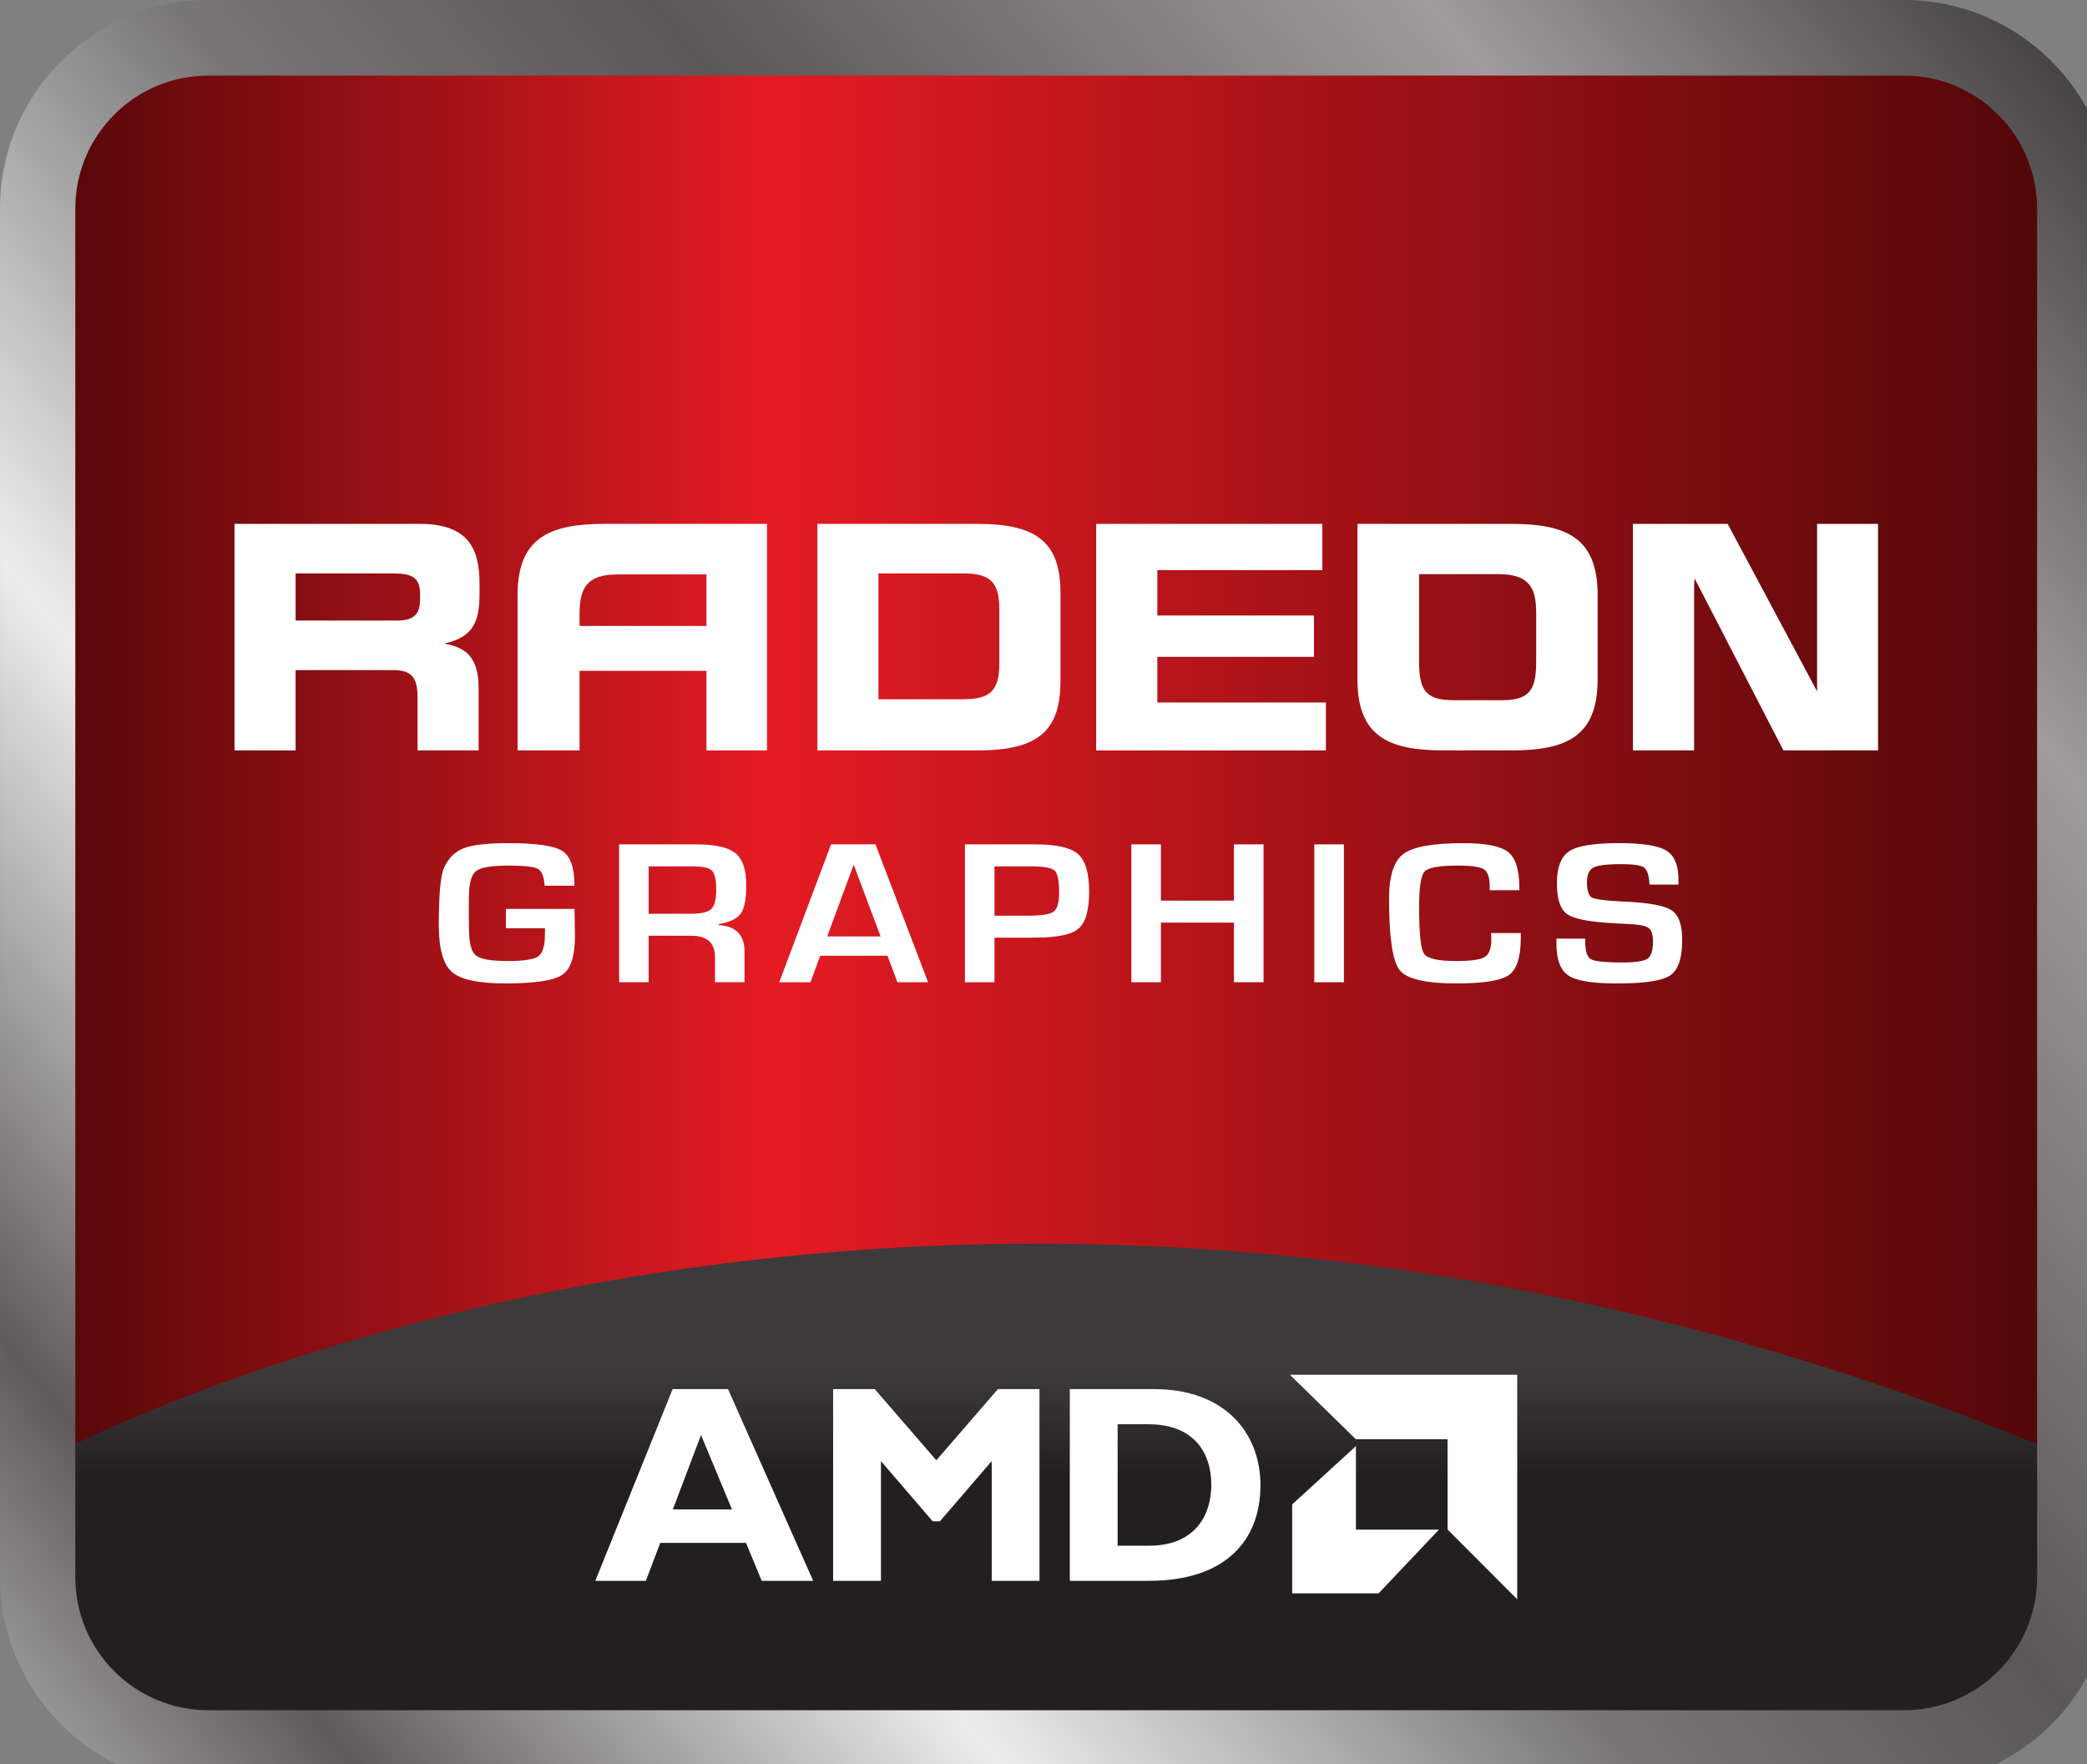 <?xml version="1.0" encoding="UTF-8" standalone="no"?>
<svg
   id="svg2"
   version="1.1"
   width="40"
   height="33.809"
   xml:space="preserve"
   sodipodi:docname="02banner_logo.svg"
   viewBox="0 0 133.332 112.697"
   inkscape:version="1.3 (0e150ed6c4, 2023-07-21)"
   xmlns:inkscape="http://www.inkscape.org/namespaces/inkscape"
   xmlns:sodipodi="http://sodipodi.sourceforge.net/DTD/sodipodi-0.dtd"
   xmlns:xlink="http://www.w3.org/1999/xlink"
   xmlns="http://www.w3.org/2000/svg"
   xmlns:svg="http://www.w3.org/2000/svg"><rect x="0" y="0" width="133.332" height="112.697" fill="#808080" stroke="none"/><sodipodi:namedview
     id="namedview1"
     pagecolor="#505050"
     bordercolor="#ffffff"
     borderopacity="1"
     inkscape:showpageshadow="0"
     inkscape:pageopacity="0"
     inkscape:pagecheckerboard="1"
     inkscape:deskcolor="#505050"
     inkscape:zoom="5.3035285"
     inkscape:cx="67.407953"
     inkscape:cy="57.037498"
     inkscape:window-width="1536"
     inkscape:window-height="801"
     inkscape:window-x="1912"
     inkscape:window-y="-8"
     inkscape:window-maximized="1"
     inkscape:current-layer="svg2" /><defs
     id="defs6"><linearGradient
       x1="0"
       y1="0"
       x2="1"
       y2="0"
       gradientUnits="userSpaceOnUse"
       gradientTransform="matrix(101.039,0,0,-101.039,3.407,45.441)"
       spreadMethod="pad"
       id="linearGradient22"><stop
         offset="0"
         id="stop24"
         stop-opacity="1"
         stop-color="#4b0607" /><stop
         offset=".361"
         id="stop26"
         stop-opacity="1"
         stop-color="#e51b23" /><stop
         offset=".361"
         id="stop28"
         stop-opacity="1"
         stop-color="#e51b23" /><stop
         offset=".996"
         id="stop30"
         stop-opacity="1"
         stop-color="#4b0607" /><stop
         offset="1"
         id="stop32"
         stop-opacity="1"
         stop-color="#4b0607" /></linearGradient><linearGradient
       x1="0"
       y1="0"
       x2="1"
       y2="0"
       gradientUnits="userSpaceOnUse"
       gradientTransform="matrix(0,-11.541,-11.541,0,53.926,28.552)"
       spreadMethod="pad"
       id="linearGradient44"><stop
         offset="0"
         id="stop46"
         stop-opacity="1"
         stop-color="#3d3a3b" /><stop
         offset="1"
         id="stop48"
         stop-opacity="1"
         stop-color="#231f20" /></linearGradient><linearGradient
       x1="0"
       y1="0"
       x2="1"
       y2="0"
       gradientUnits="userSpaceOnUse"
       gradientTransform="matrix(-108.464,-75.947,-75.947,108.464,108.227,83.638)"
       spreadMethod="pad"
       id="linearGradient60"><stop
         offset="0"
         id="stop62"
         stop-opacity="1"
         stop-color="#393536" /><stop
         offset=".188"
         id="stop64"
         stop-opacity="1"
         stop-color="#9e9c9c" /><stop
         offset=".406"
         id="stop66"
         stop-opacity="1"
         stop-color="#5a5758" /><stop
         offset=".542"
         id="stop68"
         stop-opacity="1"
         stop-color="#787677" /><stop
         offset=".718"
         id="stop70"
         stop-opacity="1"
         stop-color="#ededed" /><stop
         offset=".899"
         id="stop72"
         stop-opacity="1"
         stop-color="#5e5b5c" /><stop
         offset=".899"
         id="stop74"
         stop-opacity="1"
         stop-color="#5e5b5c" /><stop
         offset="1"
         id="stop76"
         stop-opacity="1"
         stop-color="#abaaaa" /></linearGradient><linearGradient
       xlink:href="#linearGradient22"
       id="linearGradient3218"
       gradientUnits="userSpaceOnUse"
       gradientTransform="matrix(101.039,0,0,-101.039,3.407,45.441)"
       spreadMethod="pad"
       x1="0"
       y1="0"
       x2="10.653"
       y2="0" /><linearGradient
       xlink:href="#linearGradient60"
       id="linearGradient3222"
       gradientUnits="userSpaceOnUse"
       gradientTransform="matrix(-108.464,-75.947,-75.947,108.464,108.227,83.638)"
       spreadMethod="pad"
       x1="-9.566"
       y1="0.866"
       x2="1"
       y2="0" /><linearGradient
       xlink:href="#linearGradient44"
       id="linearGradient3226"
       gradientUnits="userSpaceOnUse"
       gradientTransform="matrix(0,-11.541,-11.541,0,53.926,28.552)"
       spreadMethod="pad"
       x1="-15.85"
       y1="0"
       x2="-11.253"
       y2="0" /><clipPath
       clipPathUnits="userSpaceOnUse"
       id="clipPath18"><path
         d="M 1044.46,31.816 H 34.066 V 877.008 H 1044.46 Z"
         id="path20" /></clipPath><clipPath
       clipPathUnits="userSpaceOnUse"
       id="clipPath40"><path
         d="M 1044.46,31.816 H 34.066 l -0.003,140.625 c 60.765,30.137 478.675,218.907 1010.377,0.762 z"
         id="path42" /></clipPath><clipPath
       clipPathUnits="userSpaceOnUse"
       id="clipPath56"><path
         d="m 1041.16,106.562 c 0,-37.578 -30.45,-68.027 -68.051,-68.027 H 106.523 c -37.597,0 -68.046,30.45 -68.046,68.027 v 699.36 c 0,37.574 30.449,68.039 68.046,68.039 h 866.586 c 37.601,0 68.051,-30.465 68.051,-68.039 z M 972.992,912.605 H 106.699 C 47.754,912.605 0,864.844 0,805.926 V 106.719 C 0,47.773 47.754,0 106.699,0 h 866.293 c 58.928,0 106.698,47.773 106.698,106.719 v 699.207 c 0,58.918 -47.77,106.679 -106.698,106.679 z"
         id="path58" /></clipPath></defs><g
     id="g10"
     transform="matrix(1.25,0,0,-1.25,0,114.075)"><g
       id="g14"
       transform="scale(0.1)"><g
         clip-path="url(#clipPath18)"
         id="g16"><path
           id="path34"
           d="m 34.066,31.816 h 1010.39 V 877.007 H 34.066 V 31.817 Z"
           fill="url(#linearGradient3218)"
           fill-opacity="1"
           fill-rule="nonzero"
           stroke="none"
           style="fill:url(#linearGradient3218)" /></g></g><g
       id="g36"
       transform="scale(0.1)"><g
         clip-path="url(#clipPath40)"
         id="g38"><path
           id="path50"
           d="M 1044.46,31.816 H 34.066 l -0.003,140.625 c 60.765,30.137 478.675,218.907 1010.377,0.762 l 0.02,-141.387"
           fill="url(#linearGradient3226)"
           fill-opacity="1"
           fill-rule="nonzero"
           stroke="none"
           style="fill:url(#linearGradient3226)" /></g></g><g
       id="g52"
       transform="scale(0.1)"><g
         clip-path="url(#clipPath56)"
         id="g54"><path
           id="path78"
           d="m 1041.16,106.562 c 0,-37.578 -30.45,-68.027 -68.051,-68.027 H 106.523 c -37.597,0 -68.046,30.45 -68.046,68.027 v 699.36 c 0,37.574 30.449,68.039 68.046,68.039 h 866.586 c 37.601,0 68.051,-30.465 68.051,-68.039 z M 972.992,912.605 H 106.699 C 47.754,912.605 0,864.844 0,805.926 V 106.719 C 0,47.773 47.754,0 106.699,0 h 866.293 c 58.928,0 106.698,47.773 106.698,106.719 v 699.207 c 0,58.918 -47.77,106.679 -106.698,106.679"
           fill="url(#linearGradient3222)"
           fill-opacity="1"
           fill-rule="nonzero"
           stroke="none"
           style="fill:url(#linearGradient3222)" /></g></g><g
       id="g3228"
       fill="#ffffff"
       fill-opacity="1"
       fill-rule="nonzero"
       stroke="none"><path
         d="m 15.108,59.545 h 5.203 c 0.848,0 1.158,0.342 1.158,1.07 v 0.272 c 0,0.9 -0.453,1.067 -1.44,1.067 h -4.921 v -2.41 z m -3.123,4.94 h 9.468 c 2.407,0 3.054,-1.188 3.054,-3.022 v -0.576 c 0,-1.366 -0.307,-2.172 -1.743,-2.504 v -0.03 c 0.926,-0.173 1.697,-0.58 1.697,-2.253 v -3.192 h -3.119 v 2.686 c 0,1.072 -0.317,1.42 -1.285,1.42 h -4.95 v -4.106 h -3.122 v 11.577"
         id="path88" /><path
         d="m 44.897,55.523 h 4.316 c 1.34,0 1.862,0.38 1.862,1.83 v 2.774 c 0,1.44 -0.522,1.827 -1.862,1.827 h -4.316 v -6.43 z m -3.121,8.962 h 8.197 c 3.121,0 4.227,-1.024 4.227,-3.541 V 56.46 c 0,-2.527 -1.106,-3.553 -4.227,-3.553 h -8.197 v 11.577"
         id="path90" /><path
         d="m 56.024,64.485 h 11.56 V 62.123 H 59.15 v -2.32 h 8.006 V 57.69 H 59.15 v -2.333 h 8.615 v -2.449 h -11.74 v 11.577"
         id="path92" /><path
         d="M 83.461,64.485 H 88.3 l 4.545,-8.51 0.026,-0.08 v 8.59 h 3.115 V 52.908 H 91.15 L 86.61,61.7 86.585,61.315 V 52.908 H 83.46 v 11.577"
         id="path94" /><path
         d="m 36.107,59.268 h -6.486 v 0.605 c 0,1.258 0.307,2.028 1.936,2.028 h 4.55 z m -5.216,5.217 c -2.789,0 -4.44,-0.694 -4.44,-3.649 v -7.928 h 3.17 v 4.069 h 6.486 v -4.069 h 3.094 v 11.577 h -8.31"
         id="path96" /><path
         d="m 78.514,57.475 c 0,-1.448 -0.307,-2.002 -1.752,-2.002 h -2.48 c -1.453,0 -1.754,0.554 -1.754,2.002 v 4.441 h 4.068 c 1.611,0 1.918,-0.751 1.918,-1.996 z m -1.262,7.01 H 69.38 V 56.52 c 0,-2.928 1.639,-3.612 4.403,-3.612 h 3.47 c 2.764,0 4.4,0.684 4.4,3.612 v 4.35 c 0,2.931 -1.636,3.615 -4.4,3.615"
         id="path98" /><path
         d="m 25.855,44.807 h 3.507 l 0.023,-1.399 c 0,-1.02 -0.217,-1.676 -0.65,-1.969 -0.435,-0.294 -1.402,-0.441 -2.903,-0.441 -1.377,0 -2.29,0.195 -2.736,0.588 -0.448,0.393 -0.67,1.193 -0.67,2.4 0,1.541 0.088,2.516 0.267,2.922 0.222,0.494 0.559,0.828 1.01,1 0.45,0.174 1.216,0.26 2.299,0.26 1.416,0 2.33,-0.135 2.74,-0.4 0.413,-0.268 0.62,-0.858 0.62,-1.774 h -1.528 c -0.028,0.461 -0.142,0.748 -0.342,0.86 -0.2,0.11 -0.703,0.168 -1.508,0.168 -0.875,0 -1.43,-0.096 -1.666,-0.29 -0.236,-0.193 -0.353,-0.644 -0.353,-1.357 l -0.006,-0.707 0.012,-0.904 c 0,-0.698 0.116,-1.143 0.35,-1.334 0.233,-0.192 0.773,-0.287 1.622,-0.287 0.825,0 1.348,0.082 1.572,0.244 0.224,0.16 0.336,0.543 0.336,1.144 l 0.006,0.29 h -2.002 v 0.986"
         id="path100" /><path
         d="m 33.153,44.559 h 2.17 c 0.517,0 0.86,0.082 1.03,0.246 0.169,0.162 0.254,0.49 0.254,0.982 0,0.502 -0.074,0.828 -0.218,0.973 -0.147,0.146 -0.467,0.22 -0.961,0.22 h -2.275 v -2.42 z m -1.51,-3.5 v 7.047 h 3.925 c 0.977,0 1.649,-0.15 2.019,-0.45 0.37,-0.299 0.554,-0.842 0.554,-1.625 0,-0.713 -0.092,-1.2 -0.278,-1.46 -0.183,-0.262 -0.562,-0.444 -1.134,-0.544 V 43.98 c 0.882,-0.046 1.324,-0.503 1.324,-1.367 V 41.06 h -1.51 v 1.287 c 0,0.724 -0.404,1.088 -1.215,1.088 H 33.153 V 41.06 h -1.51"
         id="path102" /><path
         d="m 45.008,43.398 -1.377,3.67 -1.353,-3.67 z m 0.35,-0.986 H 41.92 l -0.496,-1.353 h -1.598 l 2.649,7.047 h 2.27 l 2.689,-7.047 h -1.568 l -0.508,1.353"
         id="path104" /><path
         d="m 50.828,44.46 h 1.721 c 0.686,0 1.12,0.071 1.305,0.21 0.183,0.139 0.277,0.469 0.277,0.988 0,0.596 -0.076,0.965 -0.23,1.108 -0.155,0.142 -0.555,0.215 -1.2,0.215 h -1.873 v -2.52 z m -1.511,-3.401 v 7.047 h 3.607 c 1.076,0 1.803,-0.166 2.178,-0.499 0.375,-0.332 0.564,-0.972 0.564,-1.923 0,-0.942 -0.181,-1.569 -0.539,-1.88 -0.357,-0.308 -1.08,-0.462 -2.17,-0.462 l -0.35,-0.006 h -1.779 v -2.277 h -1.511"
         id="path106" /><path
         d="M 64.579,48.105 V 41.06 h -1.512 v 3.047 H 59.334 V 41.06 h -1.511 v 7.047 h 1.511 V 45.23 h 3.733 v 2.876 h 1.512"
         id="path108" /><path
         d="m 67.174,41.059 h 1.512 v 7.046 H 67.174 V 41.06 Z"
         id="path110" /><path
         d="m 76.21,43.572 h 1.517 V 43.33 c 0,-0.98 -0.203,-1.615 -0.608,-1.902 -0.404,-0.287 -1.298,-0.43 -2.683,-0.43 -1.572,0 -2.54,0.227 -2.9,0.68 -0.36,0.455 -0.542,1.67 -0.542,3.644 0,1.164 0.245,1.928 0.735,2.295 0.49,0.367 1.515,0.551 3.074,0.551 1.137,0 1.895,-0.15 2.276,-0.453 0.38,-0.3 0.572,-0.899 0.572,-1.793 l 0.006,-0.16 h -1.518 v 0.181 c 0,0.461 -0.098,0.756 -0.293,0.885 -0.197,0.129 -0.644,0.193 -1.346,0.193 -0.937,0 -1.502,-0.101 -1.69,-0.304 -0.187,-0.203 -0.28,-0.805 -0.28,-1.807 0,-1.35 0.082,-2.148 0.252,-2.394 0.17,-0.248 0.716,-0.373 1.642,-0.373 0.75,0 1.239,0.07 1.463,0.207 0.223,0.138 0.334,0.441 0.334,0.908 l -0.012,0.314"
         id="path112" /><path
         d="m 85.784,46.05 h -1.477 a 1.334,1.334 0 0 0 -0.012,0.145 c -0.035,0.397 -0.135,0.645 -0.299,0.746 -0.162,0.102 -0.546,0.153 -1.154,0.153 -0.715,0 -1.183,-0.059 -1.402,-0.176 -0.22,-0.117 -0.33,-0.363 -0.33,-0.738 0,-0.444 0.09,-0.711 0.267,-0.8 0.18,-0.089 0.772,-0.16 1.776,-0.206 1.183,-0.059 1.95,-0.21 2.3,-0.45 0.348,-0.24 0.522,-0.742 0.522,-1.501 0,-0.936 -0.203,-1.541 -0.613,-1.815 -0.408,-0.273 -1.307,-0.41 -2.701,-0.41 -1.252,0 -2.084,0.133 -2.495,0.402 -0.41,0.268 -0.615,0.813 -0.615,1.631 l -0.006,0.258 h 1.471 l 0.006,-0.15 c 0,-0.493 0.097,-0.793 0.29,-0.903 0.196,-0.109 0.727,-0.166 1.595,-0.166 0.675,0 1.107,0.065 1.295,0.192 0.187,0.127 0.28,0.422 0.28,0.883 0,0.341 -0.072,0.566 -0.214,0.68 -0.143,0.11 -0.447,0.179 -0.918,0.202 l -0.836,0.047 c -1.26,0.065 -2.064,0.22 -2.414,0.465 -0.35,0.244 -0.525,0.768 -0.525,1.574 0,0.823 0.21,1.371 0.632,1.645 0.422,0.273 1.266,0.41 2.53,0.41 1.199,0 2.006,-0.127 2.422,-0.377 0.416,-0.252 0.625,-0.742 0.625,-1.473 v -0.267"
         id="path114" /><path
         d="M 66.043,14.373 V 9.826 h 4.416 l 3.084,3.256 h -4.242 v 4.27 l -3.258,-2.979"
         id="path116" /><path
         d="M 65.924,21 H 77.545 V 9.523 l -3.56,3.565 v 4.615 H 69.297 L 65.924,21"
         id="path118" /><path
         d="M 35.828,17.922 34.39,14.117 h 3.02 z m 5.733,-7.455 h -2.63 l -0.804,1.94 h -4.382 l -0.735,-1.94 h -2.585 l 3.952,9.797 h 2.832 l 4.352,-9.797"
         id="path120" /><path
         d="m 51.002,20.264 h 2.125 v -9.797 h -2.441 v 6.119 L 48.04,13.51 h -0.373 l -2.642,3.076 v -6.12 H 42.58 v 9.798 h 2.127 l 3.149,-3.635 3.146,3.635"
         id="path122" /><path
         d="m 57.121,12.262 h 1.598 c 2.455,0 3.19,1.666 3.19,3.103 0,1.68 -0.907,3.104 -3.22,3.104 h -1.568 z m 1.883,8.002 c 3.58,0 5.418,-2.227 5.418,-4.912 0,-2.815 -1.783,-4.885 -5.691,-4.885 h -4.053 v 9.797 h 4.326"
         id="path124" /></g></g></svg>
